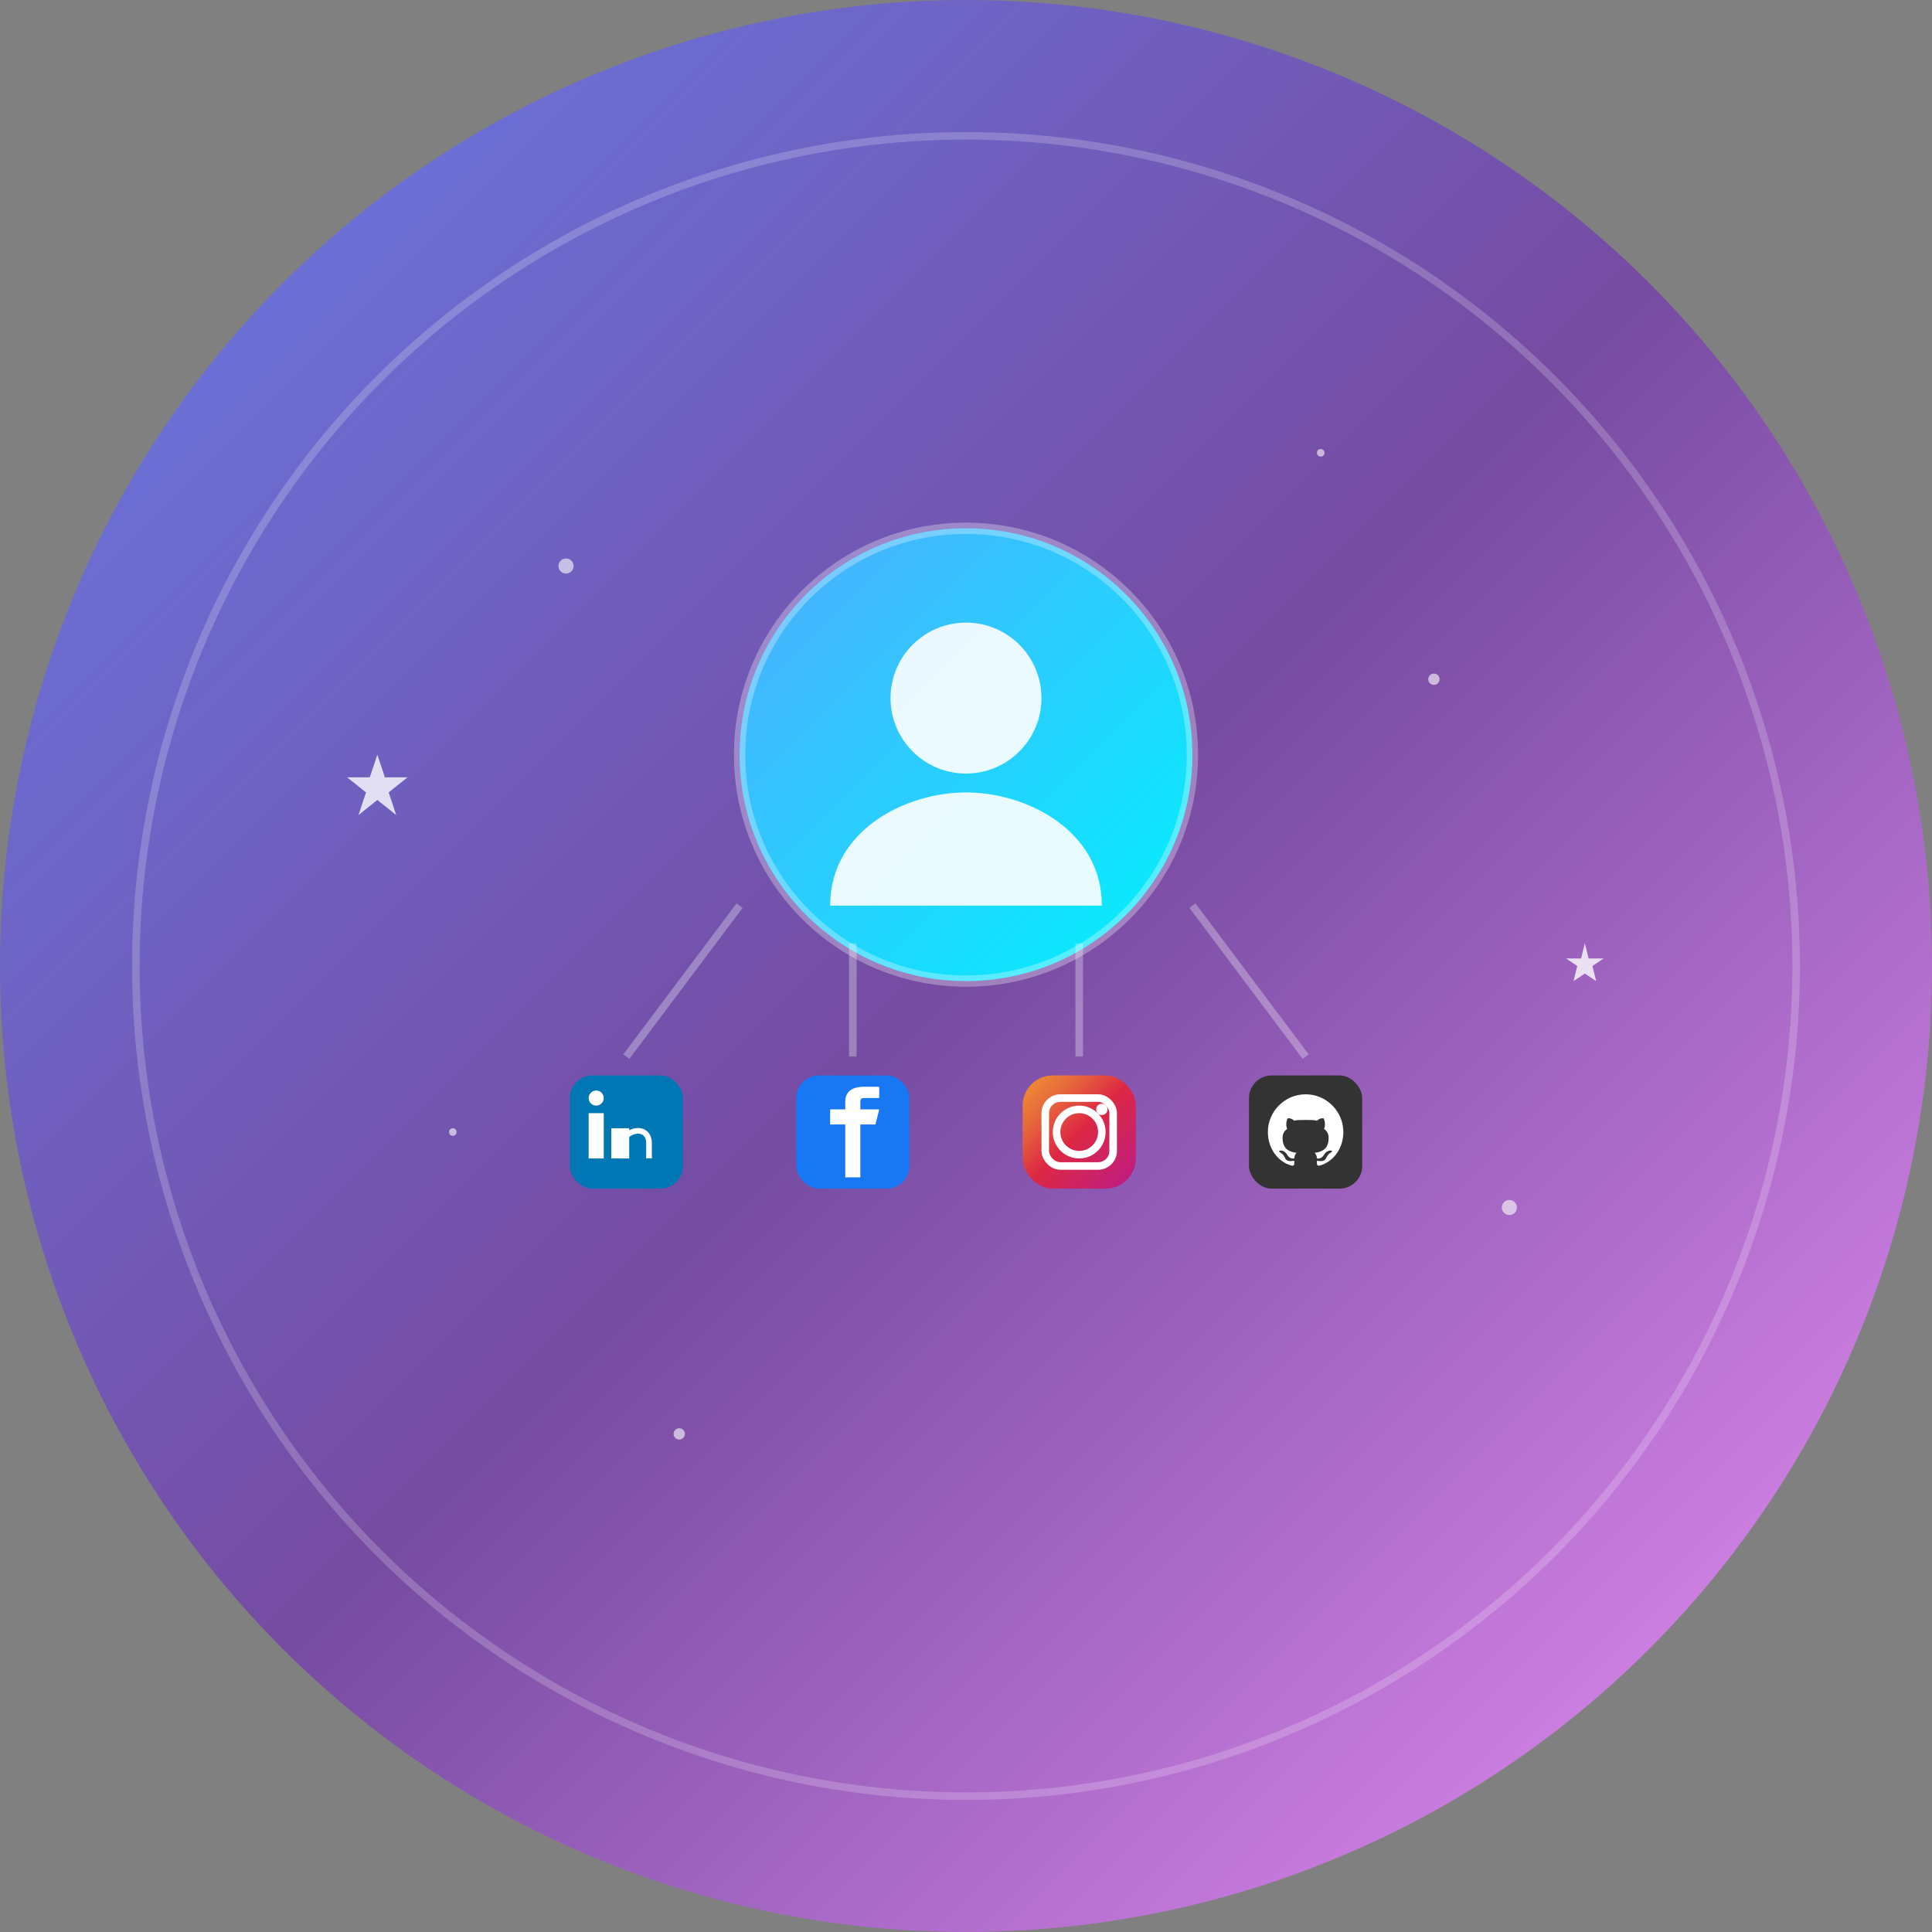 <svg width="512" height="512" viewBox="0 0 512 512" fill="none" xmlns="http://www.w3.org/2000/svg">
  <rect x="0" y="0" width="512" height="512" fill="#808080" stroke="none"/>
  <!-- Background Circle with Gradient -->
  <circle cx="256" cy="256" r="256" fill="url(#gradient1)"/>
  
  <!-- Outer Ring -->
  <circle cx="256" cy="256" r="220" fill="none" stroke="rgba(255,255,255,0.2)" stroke-width="2"/>
  
  <!-- Profile Avatar Circle -->
  <circle cx="256" cy="200" r="60" fill="url(#gradient2)" stroke="rgba(255,255,255,0.3)" stroke-width="3"/>
  
  <!-- Avatar Icon -->
  <circle cx="256" cy="185" r="20" fill="white" opacity="0.9"/>
  <path d="M220 240 C220 220, 240 210, 256 210 C272 210, 292 220, 292 240" fill="white" opacity="0.9"/>
  
  <!-- Social Media Icons Container -->
  <g transform="translate(256, 320)">
    <!-- LinkedIn Icon -->
    <g transform="translate(-90, -20)">
      <rect x="-15" y="-15" width="30" height="30" rx="6" fill="#0077B5"/>
      <rect x="-10" y="-5" width="4" height="12" fill="white"/>
      <rect x="-4" y="-1" width="4" height="8" fill="white"/>
      <circle cx="-8" cy="-9" r="2" fill="white"/>
      <path d="M0 -1 L0 7 M0 1 C2 -1, 6 -1, 6 3 L6 7" stroke="white" stroke-width="1.5" fill="none"/>
    </g>
    
    <!-- Facebook Icon -->
    <g transform="translate(-30, -20)">
      <rect x="-15" y="-15" width="30" height="30" rx="6" fill="#1877F2"/>
      <path d="M-2 -12 L-2 -6 L-6 -6 L-6 -2 L-2 -2 L-2 12 L2 12 L2 -2 L6 -2 L7 -6 L2 -6 L2 -8 C2 -9, 2.5 -9, 3 -9 L7 -9 L7 -12 L3 -12 C-1 -12, -2 -10, -2 -8" fill="white"/>
    </g>
    
    <!-- Instagram Icon -->
    <g transform="translate(30, -20)">
      <rect x="-15" y="-15" width="30" height="30" rx="8" fill="url(#instagramGradient)"/>
      <circle cx="0" cy="0" r="6" fill="none" stroke="white" stroke-width="2"/>
      <circle cx="6" cy="-6" r="1.5" fill="white"/>
      <rect x="-9" y="-9" width="18" height="18" rx="4" fill="none" stroke="white" stroke-width="2"/>
    </g>
    
    <!-- GitHub Icon -->
    <g transform="translate(90, -20)">
      <rect x="-15" y="-15" width="30" height="30" rx="6" fill="#333"/>
      <path d="M0 -10 C-5.5 -10, -10 -5.5, -10 0 C-10 4.3, -7.4 7.9, -3.7 8.9 C-3.2 9, -3 8.7, -3 8.4 L-3 7.6 C-3 7.6, -3.4 7.7, -4.1 7.7 C-5.1 7.7, -5.4 7, -5.4 7 C-5.9 5.8, -6.6 5.5, -6.6 5.5 C-7.6 4.9, -6.5 4.9, -6.5 4.9 C-5.4 5, -4.9 6, -4.9 6 C-4 7.5, -2.6 7, -3 6.8 C-2.9 6.2, -2.7 5.8, -2.4 5.5 C-4.2 5.3, -6.1 4.6, -6.1 1.6 C-6.1 0.6, -5.8 -0.2, -4.9 -0.8 C-5 -1.1, -5.4 -2.2, -4.8 -3.6 C-4.8 -3.6, -4 -3.9, -3 -3 C-2.5 -3.2, -1.3 -3.2, 0 -3.2 C1.3 -3.2, 2.5 -3.2, 3 -3 C4 -3.9, 4.8 -3.6, 4.8 -3.6 C5.4 -2.2, 5 -1.1, 4.9 -0.8 C5.8 -0.2, 6.1 0.6, 6.1 1.6 C6.1 4.6, 4.2 5.3, 2.4 5.5 C2.7 5.8, 2.9 6.2, 3 6.8 C2.6 7, 4 7.5, 4.9 6 C4.9 6, 5.4 5, 6.5 4.9 C6.5 4.9, 7.6 4.9, 6.6 5.5 C6.6 5.5, 5.9 5.8, 5.4 7 C5.4 7, 5.1 7.7, 4.1 7.7 C3.4 7.7, 3 7.6, 3 7.6 L3 8.4 C3 8.7, 3.2 9, 3.7 8.9 C7.4 7.9, 10 4.3, 10 0 C10 -5.5, 5.5 -10, 0 -10 Z" fill="white"/>
    </g>
  </g>
  
  <!-- Connecting Lines -->
  <g stroke="rgba(255,255,255,0.3)" stroke-width="2" fill="none">
    <line x1="196" y1="240" x2="166" y2="280"/>
    <line x1="226" y1="250" x2="226" y2="280"/>
    <line x1="286" y1="250" x2="286" y2="280"/>
    <line x1="316" y1="240" x2="346" y2="280"/>
  </g>
  
  <!-- Sparkle Effects -->
  <g fill="rgba(255,255,255,0.6)">
    <circle cx="150" cy="150" r="2"/>
    <circle cx="380" cy="180" r="1.5"/>
    <circle cx="120" cy="300" r="1"/>
    <circle cx="400" cy="320" r="2"/>
    <circle cx="180" cy="380" r="1.5"/>
    <circle cx="350" cy="120" r="1"/>
  </g>
  
  <!-- Star Sparkles -->
  <g fill="rgba(255,255,255,0.8)">
    <path d="M100 200 L102 206 L108 206 L103 210 L105 216 L100 212 L95 216 L97 210 L92 206 L98 206 Z"/>
    <path d="M420 250 L421 254 L425 254 L422 256 L423 260 L420 258 L417 260 L418 256 L415 254 L419 254 Z"/>
  </g>
  
  <!-- Gradients -->
  <defs>
    <linearGradient id="gradient1" x1="0%" y1="0%" x2="100%" y2="100%">
      <stop offset="0%" style="stop-color:#667eea;stop-opacity:1" />
      <stop offset="50%" style="stop-color:#764ba2;stop-opacity:1" />
      <stop offset="100%" style="stop-color:#f093fb;stop-opacity:1" />
    </linearGradient>
    
    <linearGradient id="gradient2" x1="0%" y1="0%" x2="100%" y2="100%">
      <stop offset="0%" style="stop-color:#4facfe;stop-opacity:1" />
      <stop offset="100%" style="stop-color:#00f2fe;stop-opacity:1" />
    </linearGradient>
    
    <linearGradient id="instagramGradient" x1="0%" y1="0%" x2="100%" y2="100%">
      <stop offset="0%" style="stop-color:#f09433;stop-opacity:1" />
      <stop offset="25%" style="stop-color:#e6683c;stop-opacity:1" />
      <stop offset="50%" style="stop-color:#dc2743;stop-opacity:1" />
      <stop offset="75%" style="stop-color:#cc2366;stop-opacity:1" />
      <stop offset="100%" style="stop-color:#bc1888;stop-opacity:1" />
    </linearGradient>
  </defs>
</svg>